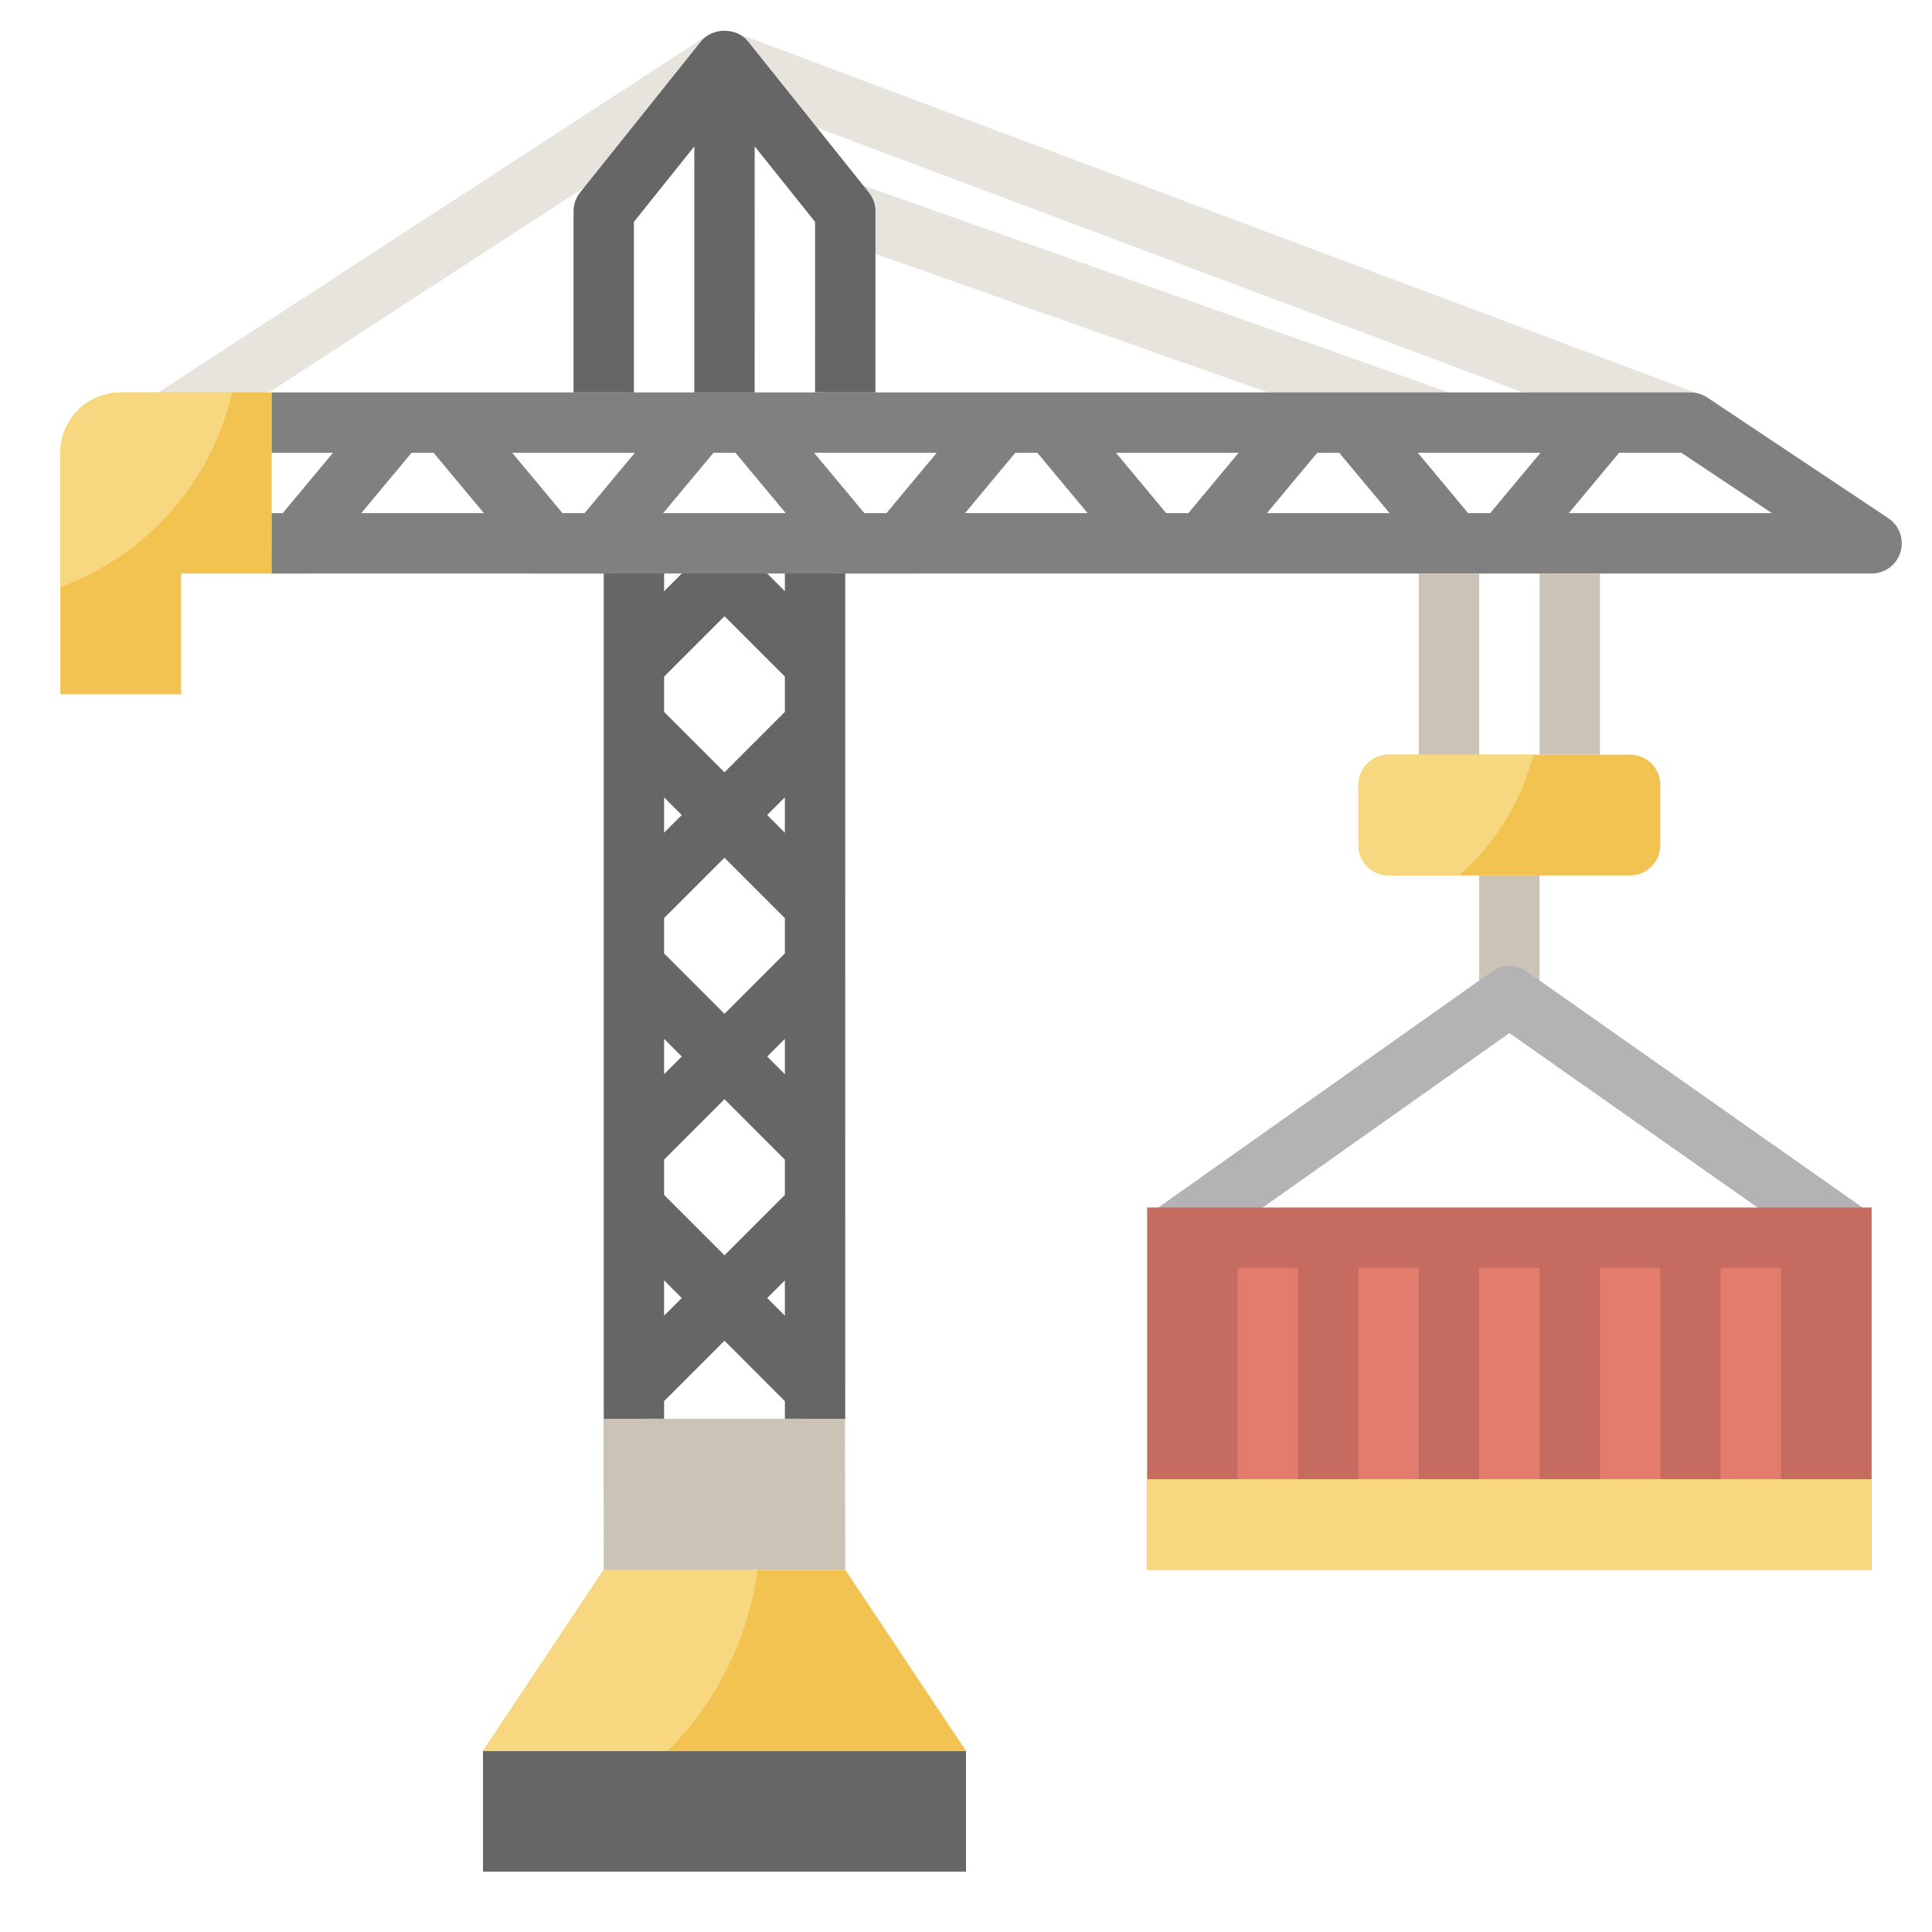 <svg id="Layer_3" enable-background="new 0 0 64 64" height="512" viewBox="0 0 64 64" width="512" xmlns="http://www.w3.org/2000/svg"><g><g><path d="m48.999 28.999h1.999v3.999h-1.999z" fill="#cbc3b6"/></g><g><path d="m60.805 41.816-10.805-7.594-10.733 7.593-1.155-1.632 11.31-8c.345-.244.808-.244 1.152-.002l11.381 8z" fill="#b3b3b3"/></g><path d="m38 40h24v12h-24z" fill="#c66b60"/><path d="m38 49h24v3h-24z" fill="#f7d881"/><g><path d="m2.072 7.498h23.854v2h-23.854z" fill="#e7e4dd" transform="matrix(.838 -.545 .545 .838 -2.37 9.009)"/></g><g><path d="m39-9.089h1.999v34.176h-1.999z" fill="#e7e4dd" transform="matrix(.351 -.936 .936 .351 18.466 42.643)"/></g><g><path d="m36.916-.018h2v21.032h-2z" fill="#e7e4dd" transform="matrix(.333 -.943 .943 .333 15.397 42.759)"/></g><path d="m16 58h16v4h-16z" fill="#666"/><path d="m16 58 4-6h8l4 6" fill="#f2c351"/><path d="m20 52-.009-5h8l.009 5" fill="#cbc3b6"/><path d="m27.999 21.584v-3.584h-1.999v1.584l-.585-.585.292-.292-1.415-1.415-.292.292-.293-.293-1.415 1.415.293.293-.586.586v-1.585h-1.999v3.583.002 2.828.002 5.167.003 2.827.003 5.167.003 2.827.003 5.167 1.416.002h1.412l.002-.002h.585v-.585l2-2 2.001 2.002v.583h.583l.002.002h1.415v-1.415l-.001-.001v-5.17l.001.001v-.002-2.828-.002l-.001.001v-5.17l.001.001v-.002-2.828-.002l-.001.001v-5.17l.001.001v-.002zm-3.999-1.17 2 2v1.168l-2.001 2.001-2-2v-1.169zm-2.001 6 .585.585-.585.585zm4.001 5.169-2.001 2.001-2-2v-1.171l2-2 2.001 2.002zm0 8-2.001 2.001-2-2v-1.171l2-2 2.001 2.002zm-.586-4.584.586-.586v1.172zm-3.415-.585.585.585-.585.585zm0 9.169v-1.169l.585.585zm3.415-.584.586-.586v1.172zm.586-15.414-.586-.586.586-.586z" fill="#666"/><path d="m9 19v-6h-5c-1.105 0-2 .895-2 2v8h4v-4z" fill="#f2c351"/><path d="m62.555 17.168-6-4.001c-.165-.11-.357-.168-.556-.168h-46.999v2h2.031l-1.666 1.999h-.365l-.001 2h.001v.002h1.299l.002-.002h7.396l.001.001-.001.001h.001 2.602.001l-.001-.001.001-.001h7.395l.001.001v.001h.001 2.602.001v-.001-.001h7.396.001 2.602 7.396v.001h.002 2.602.002 11.697c.441 0 .83-.289.958-.711.127-.421-.036-.876-.402-1.12zm-13.921-.169-1.667-2h4.064l-1.667 2zm-10.001 0-1.666-2h4.064l-1.666 2zm-10-.001-1.666-1.999h4.064l-1.666 1.999zm-10 0-1.666-1.999h4.064l-1.666 1.999zm-6.665 0 1.666-1.999h.729l1.666 1.999zm10 0 1.666-1.999h.729l1.666 1.999zm10 0 1.666-1.999h.729l1.666 2zm11.667-1.999h.729l1.667 2h-4.063zm8.333 2 1.667-2h2.062l3.001 2z" fill="#808080"/><path d="m28.78 6.374-4-5c-.379-.475-1.183-.473-1.562 0l-4 5c-.141.177-.218.397-.218.624l-.001 6 2 .001v-5.649l2.001-2.5-.001 8.149 1.999.001.002-8.151 2 2.5-.001 5.648 2 .001.002-6c-.001-.227-.079-.447-.221-.624z" fill="#666"/><g><path d="m47 18.999h2v6h-2z" fill="#cbc3b6"/></g><g><path d="m51 18.999h2v6h-2z" fill="#cbc3b6"/></g><path d="m54 29h-8c-.552 0-1-.448-1-1v-2c0-.552.448-1 1-1h8c.552 0 1 .448 1 1v2c0 .552-.448 1-1 1z" fill="#f2c351"/><g><path d="m40.999 41.999h1.999v6.999h-1.999z" fill="#e47c6e"/></g><g><path d="m44.999 41.999h1.999v6.999h-1.999z" fill="#e47c6e"/></g><g><path d="m48.999 41.999h1.999v6.999h-1.999z" fill="#e47c6e"/></g><g><path d="m52.999 41.999h1.999v6.999h-1.999z" fill="#e47c6e"/></g><g><path d="m56.999 41.999h1.999v6.999h-1.999z" fill="#e47c6e"/></g><g fill="#f7d881"><path d="m7.686 13h-3.686c-1.105 0-2 .895-2 2v4.446c2.838-1.037 5.006-3.455 5.686-6.446z"/><path d="m25.099 52h-5.099l-4 6h6.12c1.584-1.583 2.656-3.672 2.979-6z"/><path d="m46 25c-.552 0-1 .448-1 1v2c0 .552.448 1 1 1h2.335c1.184-1.042 2.053-2.426 2.46-4z"/></g></g></svg>